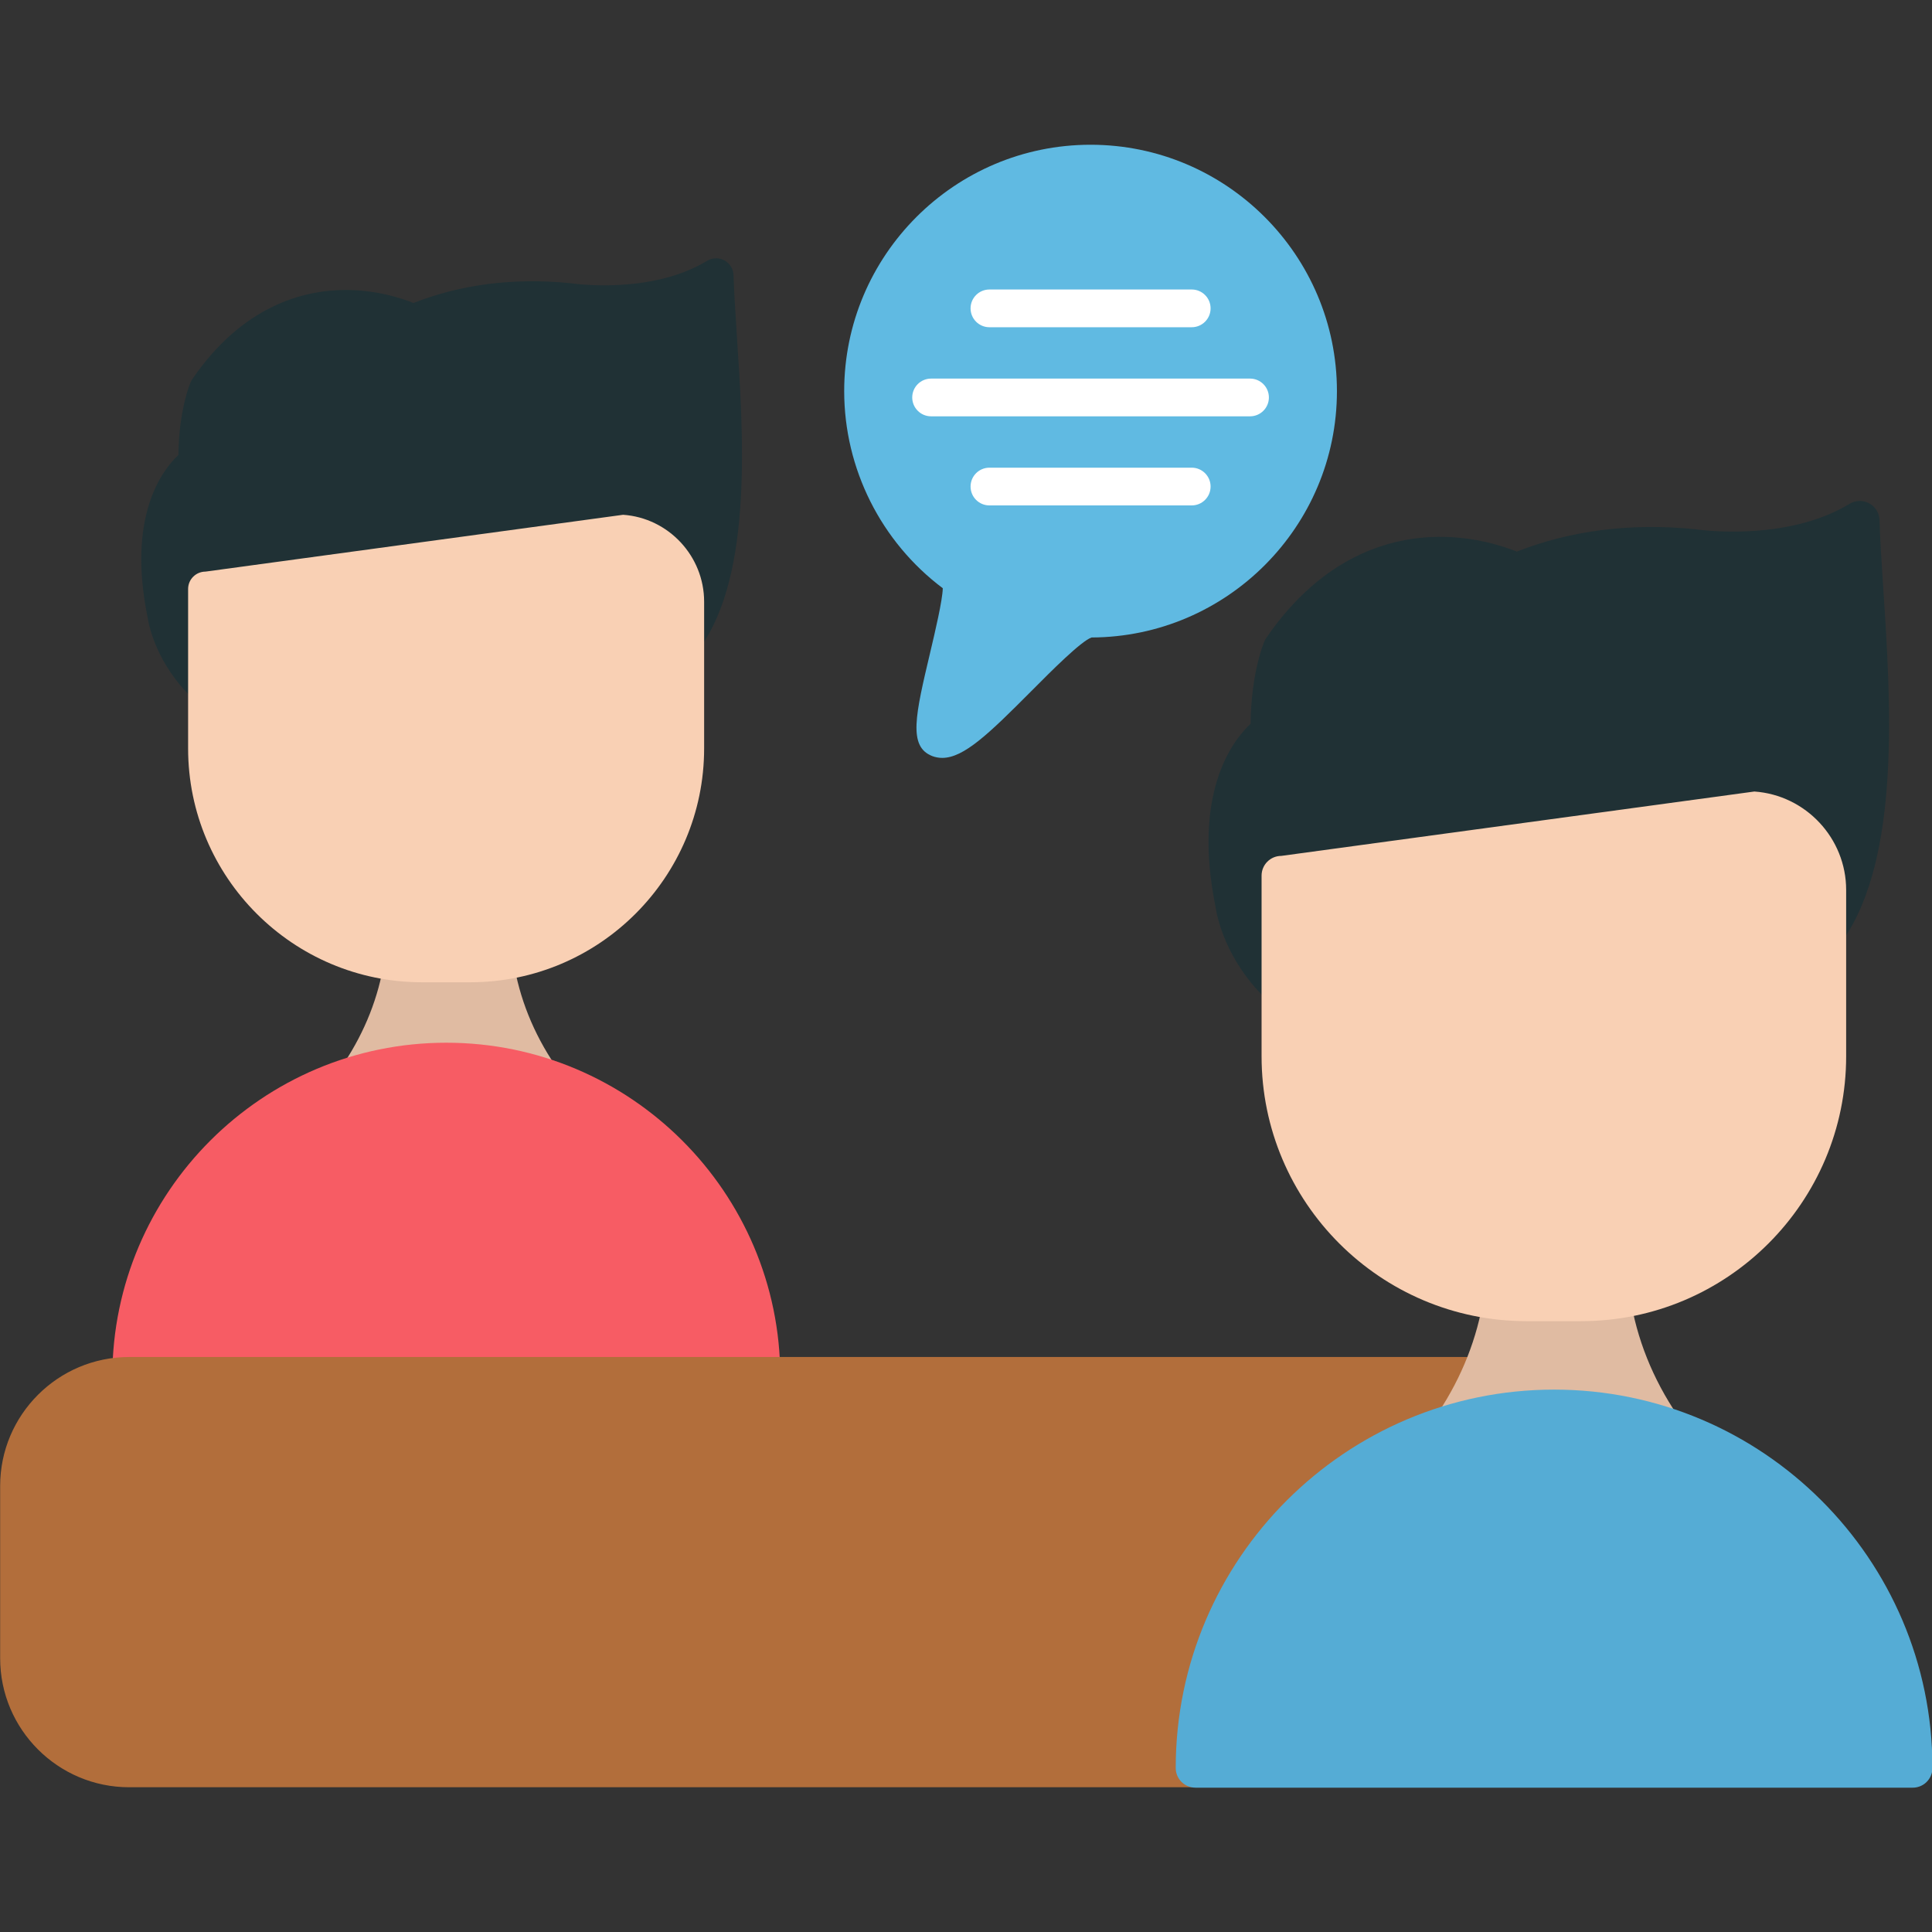 <svg xmlns="http://www.w3.org/2000/svg" xmlns:xodm="http://www.corel.com/coreldraw/odm/2003" clip-rule="evenodd" fill-rule="evenodd" height="512" viewBox="0 0 512 512" width="512"><rect x="0" y="0" width="512" height="512" fill="#333333" stroke="none"/><g id="Layer_x0020_1"><path d="m95.03 288.88c-.88 0-1.76-.25-2.54-.76-2.13-1.41-2.71-4.27-1.31-6.4 5.55-8.4 9.13-17.48 10.64-27 .4-2.52 2.76-4.24 5.28-3.84 1.71.27 3.05 1.45 3.61 2.97h16.39c.53-1.59 1.91-2.84 3.68-3.12 2.52-.39 4.88 1.33 5.27 3.85 1.55 9.86 5.3 19.23 11.15 27.87 1.43 2.11.88 4.98-1.23 6.41-.8.53-1.7.79-2.59.79-1.48 0-2.93-.71-3.82-2.02-6.63-9.77-11.95 4.83-13.71-6.38l-.03-.23h-15.92c-.01.13-.03.26-.05.39-1.72 10.83-4.69-4.1-10.97 5.4-.88 1.34-2.35 2.07-3.85 2.07z" fill="#e0bba2"></path><path d="m202.17 369.45h-167.79c-2.55 0-4.61-2.07-4.61-4.62v-.13c.07-48.74 39.75-88.37 88.5-88.37 48.76 0 88.44 39.63 88.51 88.37v.01.12.12.12l-.01.12-.01.12-.01.11-.02.12-.02.11-.02.11-.02.12-.03.11-.03.11-.03.11-.04.1-.04.11-.04.11-.04.1-.05.1-.04.1-.05.1v.01l-.05.09-.06.1-.06.1-.05.09-.07.09-.06.1-.06.09-.07.08-.07.09-.07.08-.08.09-.07.08-.08.08-.08.07-.08.08-.08.07-.09.07v.01l-.08.06-.09.07-.09.07-.09.06-.1.06-.09.06-.09.06-.1.05-.1.05-.1.05-.1.05-.1.05-.11.04-.11.04-.1.04-.11.03-.11.03-.11.03-.11.03-.11.03-.12.02-.11.02-.11.01-.12.02-.12.01h-.11l-.12.01h-.12z" fill="#f75c64"></path><path d="m109.31 169.59c-15.55 0-33.47-2.79-53.7-8.38v15.33c.63.7 1.3 1.39 2.02 2.07 1.86 1.75 1.95 4.67.2 6.53-.91.96-2.13 1.45-3.36 1.45-1.14 0-2.27-.41-3.16-1.25-9.99-9.41-11.94-19.98-12.2-21.77-5.42-26.59 3.71-38.81 8.18-43.01.11-12.01 3.11-19.01 3.25-19.32.11-.27.25-.52.42-.76 13.32-19.42 29.33-23.57 40.42-23.63 8.3-.05 14.98 2.16 18.18 3.45 12.66-4.97 26.64-6.74 41.6-5.25.09.01.18.02.26.03.21.03 20.97 3.14 35.97-5.96 1.41-.85 3.16-.89 4.6-.11 1.44.79 2.36 2.28 2.41 3.93.13 4.59.5 10.14.88 16.03 1.74 26.51 4.13 62.82-9.51 82.34-.9 1.28-2.33 1.97-3.79 1.97-.91 0-1.84-.27-2.64-.83-2.09-1.46-2.6-4.34-1.14-6.43.66-.95 1.28-1.95 1.86-3.01l-3.03-14.47-8.28-5.06c-3.04 4.58-7.21 9.24-12.92 13.37-11.79 8.49-27.35 12.74-46.52 12.74z" fill="#203135"></path><path d="m124.63 260.31h-12.8c-34.18 0-61.98-27.8-61.98-61.97v-42.25c0-2.55 2.07-4.61 4.62-4.61l110.66-15.06c12.04.84 21.47 10.96 21.47 23.03v38.89c0 34.17-27.8 61.97-61.97 61.97z" fill="#f9d0b4"></path><path d="m316.74 473.64h-282.52c-18.85 0-34.18-15.33-34.18-34.18v-45.67c0-18.84 15.33-34.17 34.18-34.17h358.22c2.76 0 4.99 2.24 4.99 5 0 1.36-.54 2.59-1.42 3.49l11.92 29.56.29.71-.61.49-86.17 68.08c.19.53.3 1.1.3 1.69 0 2.76-2.24 5-5 5z" fill="#b26e3b"></path><path d="m249.69 200.85c-.92 0-1.81-.17-2.63-.48-6.45-2.51-4.48-10.86-.54-27.5 1.32-5.58 3.24-13.72 3.33-16.98-16.39-12.31-26.13-31.71-26.13-52.24 0-36 29.29-65.29 65.29-65.29s65.29 29.29 65.29 65.29c0 35.91-29.14 65.14-65.02 65.29-2.77.94-10.67 8.88-15.92 14.16-11.27 11.33-17.92 17.75-23.67 17.75z" fill="#60bae2"></path><g fill="#fff"><path d="m315.82 86.72h-53.61c-2.77 0-5-2.24-5-5s2.23-5 5-5h53.61c2.76 0 5 2.24 5 5s-2.24 5-5 5z"></path><path d="m331.27 110.33h-84.52c-2.76 0-5-2.24-5-5s2.24-5 5-5h84.52c2.76 0 5 2.24 5 5s-2.24 5-5 5z"></path><path d="m315.82 133.94h-53.61c-2.77 0-5-2.24-5-5s2.23-5 5-5h53.61c2.76 0 5 2.24 5 5s-2.24 5-5 5z"></path></g><g id="_1300667504368"><path d="m385.51 382.48c-.99 0-1.99-.28-2.87-.87-2.41-1.59-3.08-4.83-1.49-7.24 6.29-9.51 10.34-19.81 12.05-30.59.46-2.86 3.14-4.8 5.99-4.35 1.94.31 3.45 1.65 4.09 3.36h18.57c.6-1.8 2.16-3.22 4.16-3.53 2.86-.44 5.53 1.5 5.98 4.36 1.75 11.17 6 21.79 12.63 31.57 1.62 2.39.99 5.64-1.4 7.26-.9.61-1.92.9-2.93.9-1.67 0-3.32-.8-4.33-2.29-7.5-11.07-13.54 5.48-15.53-7.22l-.03-.26h-18.04c-.01.14-.03.29-.05.44-1.95 12.27-5.32-4.65-12.43 6.11-1 1.52-2.67 2.35-4.37 2.35z" fill="#e0bba2"></path><path d="m506.89 473.75h-190.08c-2.89 0-5.23-2.34-5.23-5.22v-.15c.08-55.22 45.03-100.12 100.27-100.12s100.18 44.89 100.27 100.11v.02.13.01.13l-.01.13v.01l-.01.13-.01.13-.01.13-.02.13-.02.13-.03.13-.03.13-.03.12-.03.13-.04.12-.04.12-.04.12-.04.12-.05.12-.05.12-.06.11-.05.12-.06.11-.07.11-.06.11-.07.1-.06.11-.08.1-.07.1-.08.1-.08.1-.08.1-.08.09-.09.09-.08.09-.09.09-.09.09-.1.08-.09.08-.1.08-.1.08-.1.07-.11.07-.1.07-.11.07-.11.06-.11.06-.11.06-.11.06-.12.05-.11.05-.12.05-.12.05-.12.04-.13.04-.12.03-.12.04-.13.03-.13.03-.12.02-.13.02-.13.02-.14.02-.13.01-.13.01h-.14z" fill="#55acd5"></path><path d="m401.69 247.34c-17.61 0-37.92-3.17-60.83-9.5v17.38c.71.78 1.46 1.56 2.29 2.34 2.1 1.98 2.2 5.29.22 7.39-1.03 1.1-2.42 1.65-3.81 1.65-1.28 0-2.57-.47-3.58-1.42-11.32-10.66-13.52-22.64-13.81-24.66-6.15-30.13 4.2-43.97 9.26-48.73.12-13.61 3.53-21.54 3.68-21.89.13-.3.29-.59.48-.86 15.09-22 33.23-26.7 45.79-26.77 9.41-.05 16.97 2.45 20.59 3.91 14.35-5.63 30.19-7.63 47.13-5.95.1.01.2.03.3.04.23.04 23.75 3.56 40.75-6.75 1.59-.97 3.57-1.02 5.21-.12 1.64.89 2.68 2.58 2.73 4.44.15 5.2.56 11.5 1 18.16 1.97 30.04 4.67 71.18-10.78 93.28-1.02 1.46-2.64 2.24-4.29 2.24-1.04 0-2.08-.31-2.99-.95-2.37-1.65-2.95-4.91-1.29-7.28.75-1.07 1.45-2.21 2.1-3.41l-3.43-16.39-9.38-5.73c-3.44 5.18-8.16 10.47-14.64 15.14-13.35 9.62-30.98 14.44-52.7 14.44z" fill="#203135"></path><path d="m419.04 350.12h-14.5c-38.71 0-70.21-31.5-70.21-70.21v-47.86c0-2.89 2.34-5.23 5.23-5.23l125.37-17.06c13.64.96 24.32 12.41 24.32 26.09v44.06c0 38.71-31.49 70.21-70.21 70.21z" fill="#f9d0b4"></path></g></g></svg>